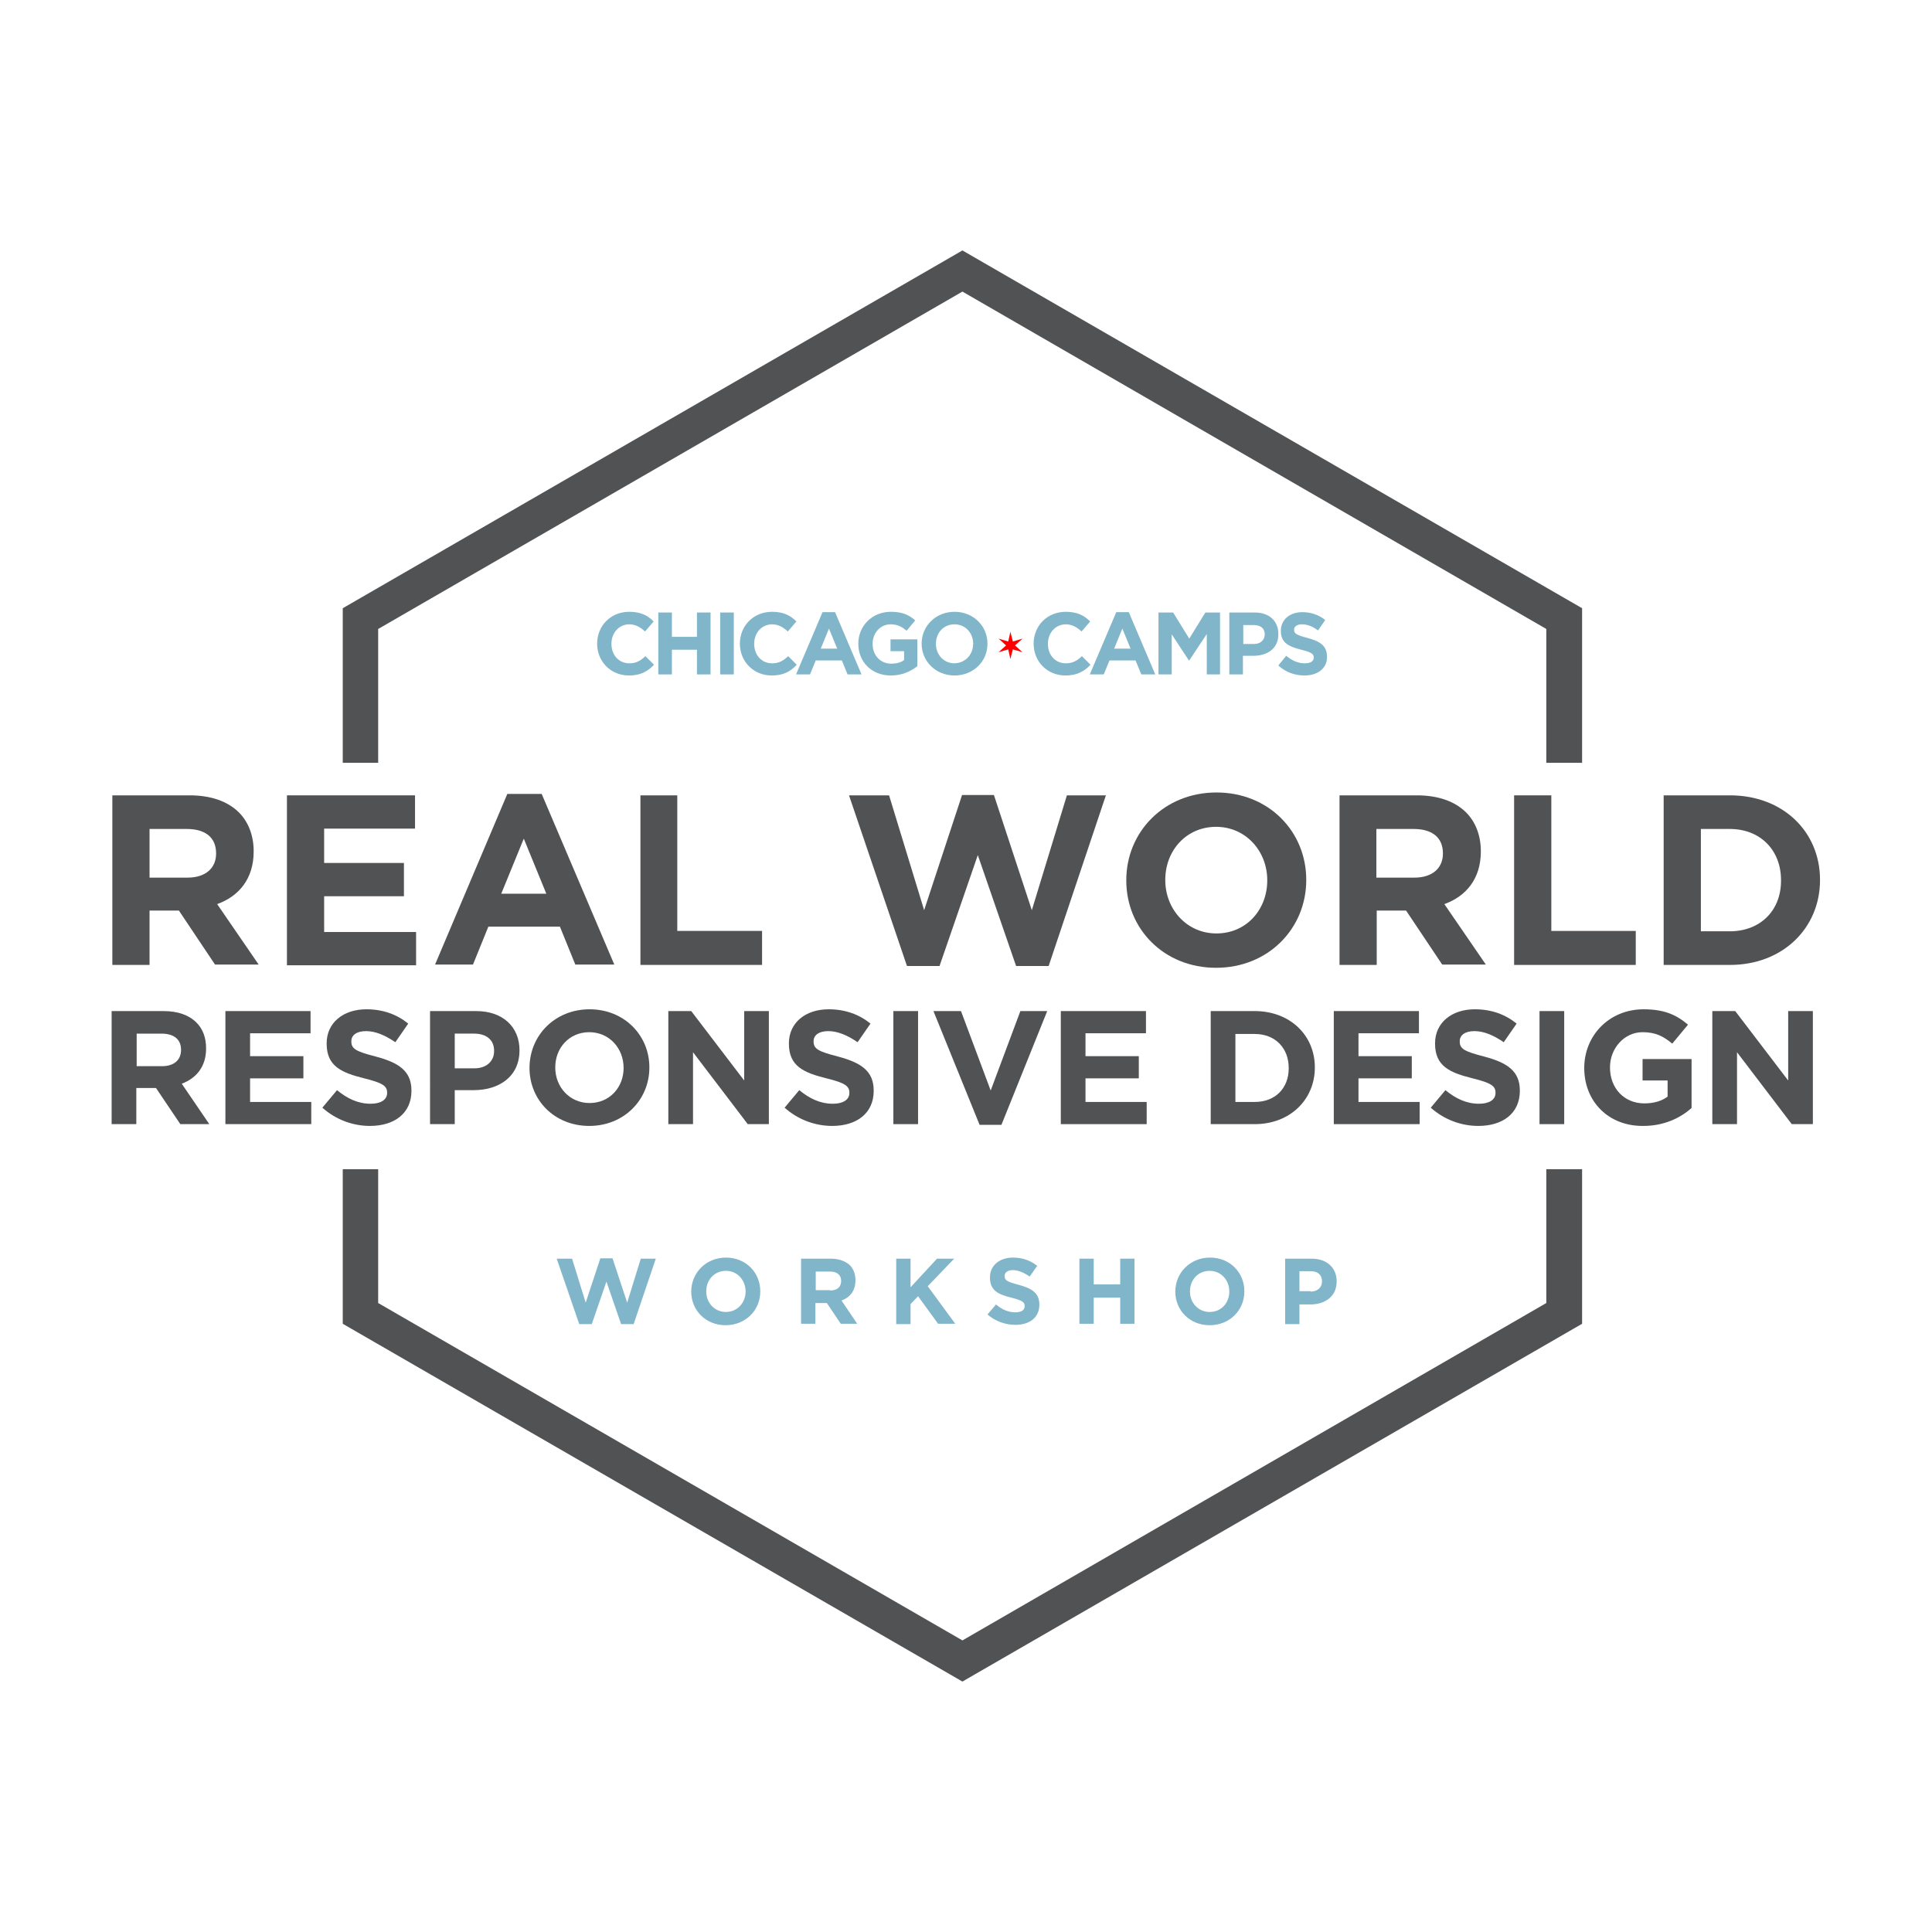 <?xml version="1.0" encoding="utf-8"?>
<!-- Generator: Adobe Illustrator 18.1.0, SVG Export Plug-In . SVG Version: 6.00 Build 0)  -->
<!DOCTYPE svg PUBLIC "-//W3C//DTD SVG 1.1//EN" "http://www.w3.org/Graphics/SVG/1.1/DTD/svg11.dtd">
<svg version="1.1" id="Layer_1" xmlns="http://www.w3.org/2000/svg" xmlns:xlink="http://www.w3.org/1999/xlink" x="0px" y="0px"
	 viewBox="0 0 540 540" enable-background="new 0 0 540 540" xml:space="preserve">
<g>
	<rect fill="none" width="540" height="540"/>
	<g>
		<g>
			<path fill="#81B5C9" d="M155.6,351.8h4.3l3.8,12.3l4.1-12.4h3.4l4.1,12.4l3.8-12.3h4.2l-6.2,18.3h-3.5l-4.1-11.9l-4.1,11.9h-3.5
				L155.6,351.8z"/>
			<path fill="#81B5C9" d="M193.2,361L193.2,361c0-5.2,4.1-9.5,9.7-9.5s9.6,4.2,9.6,9.4v0.1c0,5.2-4.1,9.4-9.7,9.4
				S193.2,366.2,193.2,361z M208.4,361L208.4,361c0-3.2-2.3-5.8-5.5-5.8s-5.5,2.5-5.5,5.7v0.1c0,3.1,2.3,5.7,5.5,5.7
				C206.1,366.7,208.4,364.1,208.4,361z"/>
			<path fill="#81B5C9" d="M223.9,351.8h8.3c2.3,0,4.1,0.7,5.3,1.8c1,1,1.6,2.4,1.6,4.2v0.1c0,2.9-1.6,4.8-3.9,5.6l4.4,6.5H235
				l-3.9-5.8H231h-3.1v5.8h-4V351.8z M232,360.7c2,0,3.1-1,3.1-2.6v-0.1c0-1.7-1.2-2.6-3.1-2.6h-4v5.2H232z"/>
			<path fill="#81B5C9" d="M250.5,351.8h4v8l7.4-8h4.8l-7.4,7.7l7.7,10.5h-4.8l-5.6-7.7l-2.1,2.2v5.6h-4V351.8z"/>
			<path fill="#81B5C9" d="M276,367.4l2.4-2.8c1.6,1.4,3.4,2.2,5.4,2.2c1.6,0,2.6-0.6,2.6-1.7V365c0-1-0.6-1.5-3.7-2.3
				c-3.7-0.9-6-2-6-5.6v-0.1c0-3.3,2.7-5.5,6.4-5.5c2.7,0,4.9,0.8,6.8,2.3l-2.1,3c-1.6-1.1-3.2-1.8-4.7-1.8s-2.3,0.7-2.3,1.6v0.1
				c0,1.2,0.8,1.6,3.9,2.4c3.7,1,5.8,2.3,5.8,5.5v0.1c0,3.6-2.8,5.6-6.7,5.6C281,370.3,278.2,369.3,276,367.4z"/>
			<path fill="#81B5C9" d="M301.7,351.8h4v7.2h7.4v-7.2h4v18.2h-4v-7.3h-7.4v7.3h-4V351.8z"/>
			<path fill="#81B5C9" d="M328.5,361L328.5,361c0-5.2,4.1-9.5,9.7-9.5s9.6,4.2,9.6,9.4v0.1c0,5.2-4.1,9.4-9.7,9.4
				S328.5,366.2,328.5,361z M343.6,361L343.6,361c0-3.2-2.3-5.8-5.5-5.8c-3.2,0-5.5,2.5-5.5,5.7v0.1c0,3.1,2.3,5.7,5.5,5.7
				C341.4,366.7,343.6,364.1,343.6,361z"/>
			<path fill="#81B5C9" d="M359.2,351.8h7.4c4.3,0,7,2.6,7,6.3v0.1c0,4.2-3.3,6.4-7.4,6.4h-3v5.5h-4V351.8z M366.3,361
				c2,0,3.2-1.2,3.2-2.8v-0.1c0-1.8-1.2-2.8-3.2-2.8h-3.1v5.6H366.3z"/>
		</g>
		<g>
			<path fill="#515254" d="M31.4,222.3H53c6,0,10.7,1.7,13.8,4.8c2.6,2.6,4.1,6.4,4.1,10.8v0.1c0,7.6-4.1,12.5-10.2,14.7l11.6,16.9
				H60.1L50,254.5h-0.1h-8.1v15.2H31.4V222.3z M52.4,245.3c5.1,0,8-2.7,8-6.7v-0.1c0-4.5-3.1-6.8-8.2-6.8H41.8v13.6H52.4z"/>
			<path fill="#515254" d="M80.2,222.3H116v9.3H90.6v9.6h22.3v9.3H90.6v10h25.7v9.3H80.2V222.3z"/>
			<path fill="#515254" d="M141.8,221.9h9.6l20.3,47.7h-10.9l-4.3-10.6h-20l-4.3,10.6h-10.6L141.8,221.9z M152.7,249.8l-6.3-15.4
				l-6.3,15.4H152.7z"/>
			<path fill="#515254" d="M178.9,222.3h10.4v37.9H213v9.5h-34V222.3z"/>
			<path fill="#515254" d="M237.3,222.3h11.2l9.8,32.1l10.6-32.2h8.9l10.6,32.2l9.8-32.1h10.9L293.1,270H284l-10.7-31l-10.7,31h-9.1
				L237.3,222.3z"/>
			<path fill="#515254" d="M314.8,246.1V246c0-13.5,10.6-24.5,25.2-24.5c14.6,0,25.1,10.9,25.1,24.4v0.1c0,13.5-10.6,24.5-25.2,24.5
				C325.3,270.5,314.8,259.6,314.8,246.1z M354.2,246.1V246c0-8.1-6-14.9-14.3-14.9s-14.2,6.6-14.2,14.8v0.1c0,8.1,6,14.9,14.3,14.9
				C348.4,260.9,354.2,254.2,354.2,246.1z"/>
			<path fill="#515254" d="M374.3,222.3H396c6,0,10.7,1.7,13.8,4.8c2.6,2.6,4.1,6.4,4.1,10.8v0.1c0,7.6-4.1,12.5-10.2,14.7
				l11.6,16.9h-12.2L393,254.5h-0.1h-8.1v15.2h-10.4V222.3z M395.3,245.3c5.1,0,8-2.7,8-6.7v-0.1c0-4.5-3.1-6.8-8.2-6.8h-10.4v13.6
				H395.3z"/>
			<path fill="#515254" d="M423.2,222.3h10.4v37.9h23.6v9.5h-34V222.3z"/>
			<path fill="#515254" d="M465,222.3h18.5c14.9,0,25.2,10.2,25.2,23.6v0.1c0,13.3-10.3,23.7-25.2,23.7H465V222.3z M483.5,260.3
				c8.5,0,14.3-5.8,14.3-14.1V246c0-8.4-5.8-14.3-14.3-14.3h-8.1v28.6H483.5z"/>
			<path fill="#515254" d="M31.3,282.6h14.4c4,0,7.1,1.1,9.2,3.2c1.8,1.8,2.7,4.2,2.7,7.2v0.1c0,5.1-2.8,8.3-6.8,9.8l7.7,11.3h-8.1
				l-6.8-10.1h-0.1h-5.4v10.1h-6.9V282.6z M45.3,298c3.4,0,5.3-1.8,5.3-4.5v-0.1c0-3-2.1-4.5-5.5-4.5h-6.9v9.1H45.3z"/>
			<path fill="#515254" d="M63,282.6h23.8v6.2H69.9v6.4h14.9v6.2H69.9v6.6H87v6.2H63V282.6z"/>
			<path fill="#515254" d="M90.1,309.6l4.1-4.9c2.8,2.3,5.8,3.8,9.4,3.8c2.8,0,4.6-1.1,4.6-3v-0.1c0-1.8-1.1-2.7-6.4-4
				c-6.4-1.6-10.5-3.4-10.5-9.7v-0.1c0-5.7,4.6-9.5,11.1-9.5c4.6,0,8.5,1.4,11.7,4l-3.6,5.2c-2.8-1.9-5.5-3.1-8.2-3.1
				s-4.1,1.2-4.1,2.8v0.1c0,2.1,1.4,2.8,6.8,4.2c6.4,1.7,10,4,10,9.5v0.1c0,6.3-4.8,9.8-11.6,9.8C98.7,314.7,93.9,313,90.1,309.6z"
				/>
			<path fill="#515254" d="M120.2,282.6h12.9c7.5,0,12.1,4.5,12.1,10.9v0.1c0,7.3-5.7,11.1-12.8,11.1h-5.3v9.5h-6.9V282.6z
				 M132.6,298.6c3.5,0,5.5-2.1,5.5-4.8v-0.1c0-3.1-2.2-4.8-5.6-4.8h-5.4v9.7H132.6z"/>
			<path fill="#515254" d="M148,298.5L148,298.5c0-9.1,7.1-16.4,16.8-16.4s16.7,7.3,16.7,16.2v0.1c0,9-7.1,16.3-16.8,16.3
				S148,307.5,148,298.5z M174.3,298.5L174.3,298.5c0-5.5-4-10-9.6-10c-5.6,0-9.5,4.4-9.5,9.8v0.1c0,5.4,4,9.9,9.6,9.9
				S174.3,303.9,174.3,298.5z"/>
			<path fill="#515254" d="M186.8,282.6h6.4l14.8,19.4v-19.4h6.9v31.6H209l-15.3-20.1v20.1h-6.9V282.6z"/>
			<path fill="#515254" d="M219.3,309.6l4.1-4.9c2.8,2.3,5.8,3.8,9.4,3.8c2.8,0,4.6-1.1,4.6-3v-0.1c0-1.8-1.1-2.7-6.4-4
				c-6.4-1.6-10.5-3.4-10.5-9.7v-0.1c0-5.7,4.6-9.5,11.1-9.5c4.6,0,8.5,1.4,11.7,4l-3.6,5.2c-2.8-1.9-5.5-3.1-8.2-3.1
				s-4.1,1.2-4.1,2.8v0.1c0,2.1,1.4,2.8,6.8,4.2c6.4,1.7,10,4,10,9.5v0.1c0,6.3-4.8,9.8-11.6,9.8C227.9,314.7,223.1,313,219.3,309.6
				z"/>
			<path fill="#515254" d="M249.7,282.6h6.9v31.6h-6.9V282.6z"/>
			<path fill="#515254" d="M260.9,282.6h7.7l8.3,22.2l8.3-22.2h7.5l-12.8,31.8h-6.1L260.9,282.6z"/>
			<path fill="#515254" d="M296.5,282.6h23.8v6.2h-16.9v6.4h14.9v6.2h-14.9v6.6h17.1v6.2h-24V282.6z"/>
			<path fill="#515254" d="M338.4,282.6h12.3c9.9,0,16.8,6.8,16.8,15.7v0.1c0,8.9-6.9,15.8-16.8,15.8h-12.3V282.6z M350.7,308
				c5.7,0,9.5-3.8,9.5-9.4v-0.1c0-5.6-3.8-9.5-9.5-9.5h-5.4v19H350.7z"/>
			<path fill="#515254" d="M372.8,282.6h23.8v6.2h-16.9v6.4h14.9v6.2h-14.9v6.6h17.1v6.2h-24V282.6z"/>
			<path fill="#515254" d="M399.9,309.6l4.1-4.9c2.8,2.3,5.8,3.8,9.4,3.8c2.8,0,4.6-1.1,4.6-3v-0.1c0-1.8-1.1-2.7-6.4-4
				c-6.4-1.6-10.5-3.4-10.5-9.7v-0.1c0-5.7,4.6-9.5,11.1-9.5c4.6,0,8.5,1.4,11.7,4l-3.6,5.2c-2.8-1.9-5.5-3.1-8.2-3.1
				s-4.1,1.2-4.1,2.8v0.1c0,2.1,1.4,2.8,6.8,4.2c6.4,1.7,10,4,10,9.5v0.1c0,6.3-4.8,9.8-11.6,9.8C408.5,314.7,403.7,313,399.9,309.6
				z"/>
			<path fill="#515254" d="M430.3,282.6h6.9v31.6h-6.9V282.6z"/>
			<path fill="#515254" d="M442.8,298.5L442.8,298.5c0-9.1,7-16.4,16.6-16.4c5.7,0,9.1,1.5,12.4,4.3l-4.4,5.3
				c-2.4-2-4.6-3.2-8.3-3.2c-5.1,0-9.1,4.5-9.1,9.8v0.1c0,5.8,4,10,9.6,10c2.5,0,4.8-0.6,6.5-1.9V302h-7v-6h13.7v13.7
				c-3.2,2.8-7.7,5-13.5,5C449.6,314.8,442.8,307.9,442.8,298.5z"/>
			<path fill="#515254" d="M478.6,282.6h6.4l14.8,19.4v-19.4h6.9v31.6h-5.9l-15.3-20.1v20.1h-6.9V282.6z"/>
		</g>
		<g>
			<g>
				<path fill="#81B5C9" d="M175.8,188.8c-5.1,0-8.9-3.9-8.9-8.9v0c0-4.9,3.7-8.9,9-8.9c3.3,0,5.2,1.1,6.8,2.7l-2.4,2.8
					c-1.3-1.2-2.7-2-4.4-2c-2.9,0-5,2.4-5,5.4v0.1c0,3,2,5.4,5,5.4c2,0,3.2-0.8,4.5-2l2.4,2.4C181.1,187.6,179.1,188.8,175.8,188.8z
					"/>
				<path fill="#81B5C9" d="M194.8,188.5v-6.9h-7v6.9H184v-17.3h3.8v6.8h7v-6.8h3.8v17.3H194.8z"/>
				<path fill="#81B5C9" d="M201.3,188.5v-17.3h3.8v17.3H201.3z"/>
				<path fill="#81B5C9" d="M215.7,188.8c-5.1,0-8.9-3.9-8.9-8.9v0c0-4.9,3.7-8.9,9-8.9c3.3,0,5.2,1.1,6.8,2.7l-2.4,2.8
					c-1.3-1.2-2.7-2-4.4-2c-2.9,0-5,2.4-5,5.4v0.1c0,3,2,5.4,5,5.4c2,0,3.2-0.8,4.5-2l2.4,2.4C221,187.6,219.1,188.8,215.7,188.8z"
					/>
				<path fill="#81B5C9" d="M236.9,188.5l-1.6-3.9H228l-1.6,3.9h-3.9l7.4-17.4h3.5l7.4,17.4H236.9z M231.7,175.7l-2.3,5.6h4.6
					L231.7,175.7z"/>
				<path fill="#81B5C9" d="M249,188.8c-5.4,0-9.1-3.8-9.1-8.9v0c0-4.9,3.8-8.9,9.1-8.9c3.1,0,5,0.8,6.8,2.4l-2.4,2.9
					c-1.3-1.1-2.5-1.8-4.5-1.8c-2.8,0-5,2.4-5,5.4v0.1c0,3.2,2.2,5.5,5.2,5.5c1.4,0,2.6-0.3,3.6-1v-2.5h-3.8v-3.3h7.5v7.5
					C254.6,187.6,252.2,188.8,249,188.8z"/>
				<path fill="#81B5C9" d="M266.8,188.8c-5.3,0-9.2-4-9.2-8.9v0c0-4.9,3.9-8.9,9.2-8.9c5.3,0,9.2,4,9.2,8.9v0.1
					C276,184.8,272.1,188.8,266.8,188.8z M272,179.9c0-3-2.2-5.4-5.2-5.4c-3.1,0-5.2,2.4-5.2,5.4v0.1c0,3,2.2,5.4,5.2,5.4
					C269.9,185.3,272,182.9,272,179.9L272,179.9z"/>
				<path fill="#81B5C9" d="M297.8,188.8c-5.1,0-8.9-3.9-8.9-8.9v0c0-4.9,3.7-8.9,9-8.9c3.3,0,5.2,1.1,6.8,2.7l-2.4,2.8
					c-1.3-1.2-2.7-2-4.4-2c-2.9,0-5,2.4-5,5.4v0.1c0,3,2,5.4,5,5.4c2,0,3.2-0.8,4.5-2l2.4,2.4C303.1,187.6,301.1,188.8,297.8,188.8z
					"/>
				<path fill="#81B5C9" d="M319,188.5l-1.6-3.9h-7.3l-1.6,3.9h-3.9l7.4-17.4h3.5l7.4,17.4H319z M313.7,175.7l-2.3,5.6h4.6
					L313.7,175.7z"/>
				<path fill="#81B5C9" d="M337.3,188.5v-11.3l-4.9,7.4h-0.1l-4.8-7.3v11.2h-3.7v-17.3h4.1l4.5,7.3l4.5-7.3h4.1v17.3H337.3z"/>
				<path fill="#81B5C9" d="M350.3,183.3h-2.9v5.2h-3.8v-17.3h7.1c4.1,0,6.6,2.4,6.6,6v0.1C357.3,181.3,354.2,183.3,350.3,183.3z
					 M353.5,177.3c0-1.7-1.2-2.6-3.1-2.6h-2.9v5.3h3C352.4,180,353.5,178.8,353.5,177.3L353.5,177.3z"/>
				<path fill="#81B5C9" d="M364.6,188.8c-2.6,0-5.3-0.9-7.3-2.8l2.2-2.7c1.6,1.3,3.2,2.1,5.2,2.1c1.6,0,2.5-0.6,2.5-1.6v0
					c0-1-0.6-1.5-3.5-2.2c-3.5-0.9-5.7-1.9-5.7-5.3v0c0-3.1,2.5-5.2,6-5.2c2.5,0,4.7,0.8,6.4,2.2l-2,2.9c-1.5-1.1-3-1.7-4.5-1.7
					c-1.5,0-2.2,0.7-2.2,1.5v0c0,1.1,0.7,1.5,3.7,2.3c3.5,0.9,5.5,2.2,5.5,5.2v0C371,186.8,368.3,188.8,364.6,188.8z"/>
			</g>
			<polygon fill="#FF0000" points="282.4,176.6 283.1,179.3 285.8,178.5 283.7,180.4 285.8,182.3 283.1,181.5 282.4,184.2 
				281.8,181.5 279.1,182.3 281.2,180.4 279.1,178.5 281.8,179.3 			"/>
		</g>
		<g>
			<polygon fill="#515254" points="105.7,213.2 105.7,175.8 269,81.5 432.2,175.8 432.2,213.2 442.2,213.2 442.2,170 269,70 
				95.8,170 95.8,213.2 			"/>
			<polygon fill="#515254" points="432.2,326.8 432.2,364.2 269,458.5 105.7,364.2 105.7,326.8 95.8,326.8 95.8,370 269,470 
				442.2,370 442.2,326.8 			"/>
		</g>
	</g>
</g>
</svg>
